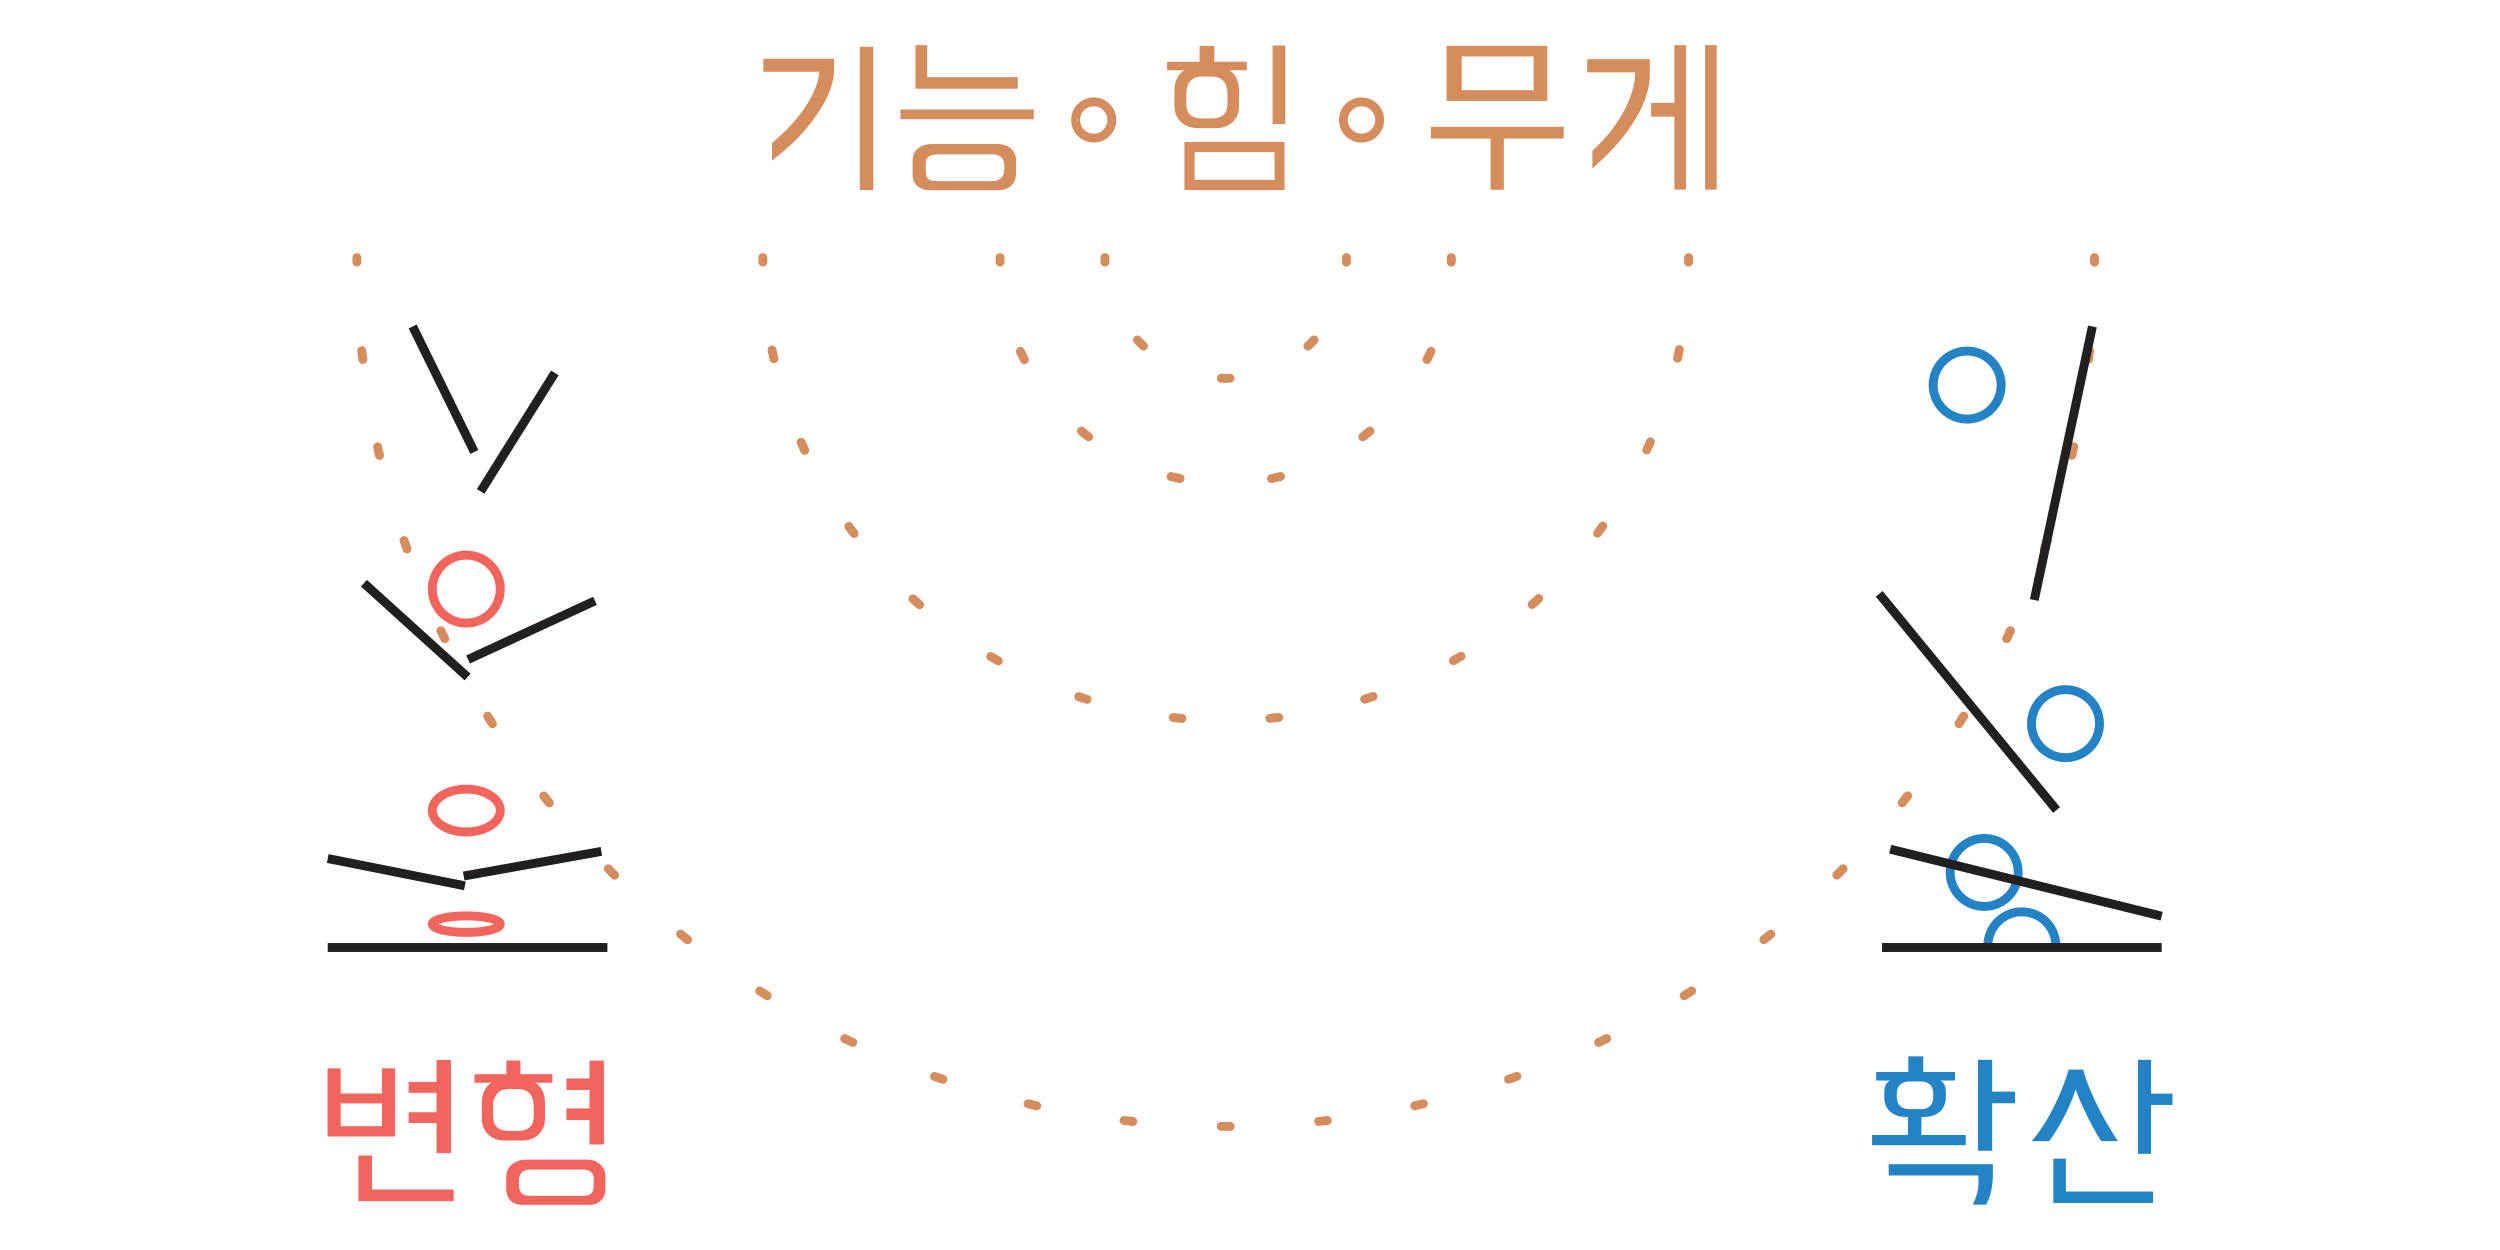 <?xml version="1.0" encoding="iso-8859-1"?>
<!-- Generator: Adobe Illustrator 25.0.1, SVG Export Plug-In . SVG Version: 6.00 Build 0)  -->
<svg version="1.1" id="Layer_1" xmlns="http://www.w3.org/2000/svg" xmlns:xlink="http://www.w3.org/1999/xlink" x="0px" y="0px"
	 viewBox="0 0 280 140" style="enable-background:new 0 0 280 140;" xml:space="preserve">
<g>
	<g>
		<g>
			<path style="fill:none;stroke:#D68D5D;stroke-linecap:round;stroke-miterlimit:10;" d="M150.8,28.851
				c0,0.167-0.003,0.334-0.009,0.5"/>
			<path style="fill:none;stroke:#D68D5D;stroke-linecap:round;stroke-miterlimit:10;stroke-dasharray:0.965,9.646;" d="
				M147.17,38.073c-2.469,2.648-5.988,4.303-9.894,4.303c-5.63,0-10.456-3.44-12.492-8.333"/>
			<path style="fill:none;stroke:#D68D5D;stroke-linecap:round;stroke-miterlimit:10;" d="M123.76,29.351
				c-0.006-0.166-0.009-0.333-0.009-0.5"/>
		</g>
	</g>
	<g>
		<g>
			<path style="fill:none;stroke:#D68D5D;stroke-linecap:round;stroke-miterlimit:10;" d="M234.583,28.851
				c0,0.167,0,0.333-0.001,0.5"/>
			<path style="fill:none;stroke:#D68D5D;stroke-linecap:round;stroke-miterlimit:10;stroke-dasharray:0.993,9.925;" d="
				M234.032,39.263c-5.196,48.846-46.533,86.896-96.756,86.896c-51.909,0-94.325-40.646-97.156-91.848"/>
			<path style="fill:none;stroke:#D68D5D;stroke-linecap:round;stroke-miterlimit:10;" d="M39.97,29.351
				c-0.001-0.167-0.001-0.333-0.001-0.5"/>
		</g>
	</g>
	<g>
		<g>
			<path style="fill:none;stroke:#D68D5D;stroke-linecap:round;stroke-miterlimit:10;" d="M189.117,28.851
				c0,0.167-0.001,0.334-0.002,0.5"/>
			<path style="fill:none;stroke:#D68D5D;stroke-linecap:round;stroke-miterlimit:10;stroke-dasharray:0.987,9.867;" d="
				M188.094,39.155c-4.778,23.695-25.714,41.538-50.818,41.538c-26.796,0-48.843-20.33-51.56-46.407"/>
			<path style="fill:none;stroke:#D68D5D;stroke-linecap:round;stroke-miterlimit:10;" d="M85.437,29.351
				c-0.002-0.166-0.002-0.333-0.002-0.5"/>
		</g>
	</g>
	<g>
		<g>
			<path style="fill:none;stroke:#D68D5D;stroke-linecap:round;stroke-miterlimit:10;" d="M162.549,28.851
				c0,0.167-0.002,0.334-0.005,0.5"/>
			<path style="fill:none;stroke:#D68D5D;stroke-linecap:round;stroke-miterlimit:10;stroke-dasharray:1.031,10.313;" d="
				M160.274,39.346c-3.985,8.72-12.784,14.779-22.998,14.779c-12.027,0-22.093-8.402-24.646-19.656"/>
			<path style="fill:none;stroke:#D68D5D;stroke-linecap:round;stroke-miterlimit:10;" d="M112.008,29.351
				c-0.003-0.166-0.005-0.333-0.005-0.5"/>
		</g>
	</g>
	<g>
		<g>
			<path style="fill:#2483C5;" d="M209.672,127.122h4.014v-2.027h-0.248c-1.345,0-2.4-0.766-2.4-2.193v-0.601
				c0-0.642,0.228-1.056,0.662-1.282h-1.572v-0.952h3.601v-1.759h1.676v1.759h3.559v0.952h-1.655
				c0.435,0.227,0.621,0.641,0.621,1.282v0.601c0,1.428-1.056,2.193-2.4,2.193h-0.331v2.027h4.966v1.138h-10.49V127.122z
				 M211.534,130.392h11.67v1.199c0,0.973-0.207,2.131-0.456,2.69l-0.289,0.642h-1.511c0.311-0.642,0.518-1.263,0.579-1.697
				c0.062-0.352,0.083-0.973,0.042-1.572h-10.035V130.392z M212.445,122.942c0,0.538,0.29,1.283,1.428,1.283h1.241
				c1.117,0,1.407-0.745,1.407-1.283v-0.455c0-0.786-0.435-1.365-1.407-1.365h-1.262c-0.973,0-1.407,0.579-1.407,1.365V122.942z
				 M221.528,118.7h1.594v3.56h2.565v1.304h-2.565v5.317h-1.594V118.7z"/>
			<path style="fill:#2483C5;" d="M227.551,127.805c2.11-2.421,3.6-6.104,4.138-8.007h1.635c0.352,1.447,1.138,3.145,1.759,4.386
				c0.372,0.766,1.262,2.297,2.11,3.621h-1.862c-0.518-0.766-1.241-2.11-1.738-3.165c-0.289-0.621-0.807-1.677-1.117-2.629
				c-0.662,2.07-1.759,4.118-2.959,5.794H227.551z M229.971,129.771h1.407v3.683h9.767v1.283h-11.174V129.771z M239.448,118.7h1.47
				v3.787h2.399v1.262h-2.399v5.483h-1.47V118.7z"/>
		</g>
	</g>
	<g>
		<g>
			<path style="fill:#F1655D;" d="M36.683,119.652h1.469v2.813h4.635v-2.813h1.469v7.635h-7.573V119.652z M42.787,126.129v-2.545
				h-4.635v2.545H42.787z M40.138,129.418h1.531v3.808h9.146v1.304H40.138V129.418z M45.766,124.577h3.125v-2.173h-3.125v-1.221
				h3.125v-2.462h1.614v10.428h-1.614v-3.373h-3.125V124.577z"/>
			<path style="fill:#F1655D;" d="M53.134,120.314h3.58v-1.531h1.573v1.531h3.58v0.952H59.92c0.476,0.228,1.117,0.972,1.117,2.214
				v1.8c0,1.676-1.324,2.462-2.503,2.462h-2.069c-1.18,0-2.504-0.786-2.504-2.462v-1.8c0-1.242,0.642-1.986,1.117-2.214h-1.945
				V120.314z M55.223,124.949c0,1.158,0.517,1.718,1.862,1.718h0.848c1.324,0,1.842-0.56,1.842-1.718v-0.973
				c0-1.407-0.662-2.007-1.842-2.007h-0.869c-1.179,0-1.841,0.6-1.841,2.007V124.949z M56.693,131.86
				c0-1.159,0.91-1.986,2.317-1.986h6.725c1.138,0,2.069,0.744,2.069,1.861v1.594c0,0.849-0.745,1.614-1.676,1.614h-7.739
				c-0.993,0-1.696-0.725-1.696-1.78V131.86z M58.12,132.729c0,0.911,0.455,1.2,1.324,1.2h5.834c0.807,0,1.221-0.289,1.221-1.097
				v-0.827c0-0.621-0.394-1.014-1.242-1.014h-5.814c-1.18,0-1.324,0.744-1.324,1.262V132.729z M63.438,124.143h2.586v-2.069h-2.586
				v-1.283h2.586v-2.007h1.614v9.394h-1.614v-2.731h-2.586V124.143z"/>
		</g>
	</g>
	<g>
		<g>
			<g>
				<path style="fill:#D68D5D;" d="M93.421,7.787c0,2.69-2.214,5.711-4.014,7.614c-0.828,0.89-1.924,1.759-2.938,2.587v-1.986
					c2.876-2.359,5.09-5.421,5.297-7.966h-6.269V6.587h7.924V7.787z M96.297,21.278V5.242h1.511v16.036H96.297z"/>
				<path style="fill:#D68D5D;" d="M100.85,12.257h14.939v1.097H100.85V12.257z M102.216,17.946c0-1.386,1.242-1.82,2.11-1.82h7.366
					c1.324,0,2.11,0.786,2.11,1.82v1.47c0,1.241-0.91,1.883-1.883,1.883h-7.821c-1.241,0-1.883-0.808-1.883-1.635V17.946z
					 M102.526,5.057h1.324v3.579h10.139v1.304h-11.463V5.057z M103.685,19.126c0,1.159,0.621,1.159,1.531,1.159h5.959
					c0.849,0,1.304-0.538,1.304-1.263v-0.518c0-0.786-0.497-1.221-1.407-1.221h-5.856c-1.448,0-1.531,0.58-1.531,1.18V19.126z"/>
				<path style="fill:#D68D5D;" d="M130.71,7.87V6.918h3.642V5.139h1.655v1.779h3.642V7.87h-1.986
					c0.476,0.228,1.117,0.973,1.117,2.214v1.8c0,1.677-1.324,2.463-2.504,2.463h-2.235c-1.179,0-2.503-0.786-2.503-2.463v-1.8
					c0-1.241,0.642-1.986,1.117-2.214H130.71z M132.655,15.898h11.215v5.38h-11.215V15.898z M132.862,11.553
					c0,1.159,0.517,1.718,1.862,1.718h0.91c1.324,0,1.842-0.559,1.842-1.718v-0.972c0-1.407-0.662-2.008-1.842-2.008h-0.931
					c-1.179,0-1.841,0.601-1.841,2.008V11.553z M142.752,20.14v-3.104h-8.959v3.104H142.752z M142.524,5.098h1.428v8.794h-1.428
					V5.098z"/>
				<path style="fill:#D68D5D;" d="M160.258,14.201h14.877v1.324h-6.703v5.731h-1.49v-5.731h-6.684V14.201z M162.018,5.139h11.276
					v6.166h-11.276V5.139z M171.763,10.104V6.318h-8.049v3.786H171.763z"/>
				<path style="fill:#D68D5D;" d="M177.764,6.629h7.015V8.47c0,2.483-1.759,6.394-6.435,10.388v-1.986
					c2.462-2.132,4.801-5.773,4.801-8.773h-5.381V6.629z M184.924,11.532h2.606V5.057h1.304v16.18h-1.304v-8.173h-2.606V11.532z
					 M190.965,5.057h1.304v16.18h-1.304V5.057z"/>
			</g>
		</g>
		<circle style="fill:none;stroke:#D68D5D;stroke-miterlimit:10;" cx="152.492" cy="13.439" r="2.03"/>
		<circle style="fill:none;stroke:#D68D5D;stroke-miterlimit:10;" cx="122.495" cy="13.439" r="2.03"/>
	</g>
	<g>
		<path style="fill:none;stroke:#2483C5;stroke-miterlimit:10;" d="M222.64,105.931c0-2.104,1.706-3.809,3.809-3.809
			c2.104,0,3.809,1.705,3.809,3.809"/>
		<circle style="fill:none;stroke:#2483C5;stroke-miterlimit:10;" cx="222.228" cy="97.712" r="3.809"/>
		<circle style="fill:none;stroke:#2483C5;stroke-miterlimit:10;" cx="220.321" cy="43.129" r="3.809"/>
		<circle style="fill:none;stroke:#2483C5;stroke-miterlimit:10;" cx="231.334" cy="81.049" r="3.809"/>
		<line style="fill:none;stroke:#231F20;stroke-miterlimit:10;" x1="210.788" y1="106.119" x2="242.111" y2="106.119"/>
		<line style="fill:none;stroke:#231F20;stroke-miterlimit:10;" x1="211.7" y1="95.109" x2="242.111" y2="102.614"/>
		<line style="fill:none;stroke:#231F20;stroke-miterlimit:10;" x1="210.466" y1="66.508" x2="230.336" y2="90.722"/>
		<line style="fill:none;stroke:#231F20;stroke-miterlimit:10;" x1="234.35" y1="36.563" x2="227.838" y2="67.201"/>
	</g>
	<g>
		<circle style="fill:none;stroke:#F1655D;stroke-miterlimit:10;" cx="52.224" cy="65.98" r="3.809"/>
		<ellipse style="fill:none;stroke:#F1655D;stroke-miterlimit:10;" cx="52.224" cy="90.782" rx="3.809" ry="2.4"/>
		<ellipse style="fill:none;stroke:#F1655D;stroke-miterlimit:10;" cx="52.224" cy="103.505" rx="3.809" ry="0.926"/>
		<line style="fill:none;stroke:#231F20;stroke-miterlimit:10;" x1="36.707" y1="106.119" x2="68.03" y2="106.119"/>
		<line style="fill:none;stroke:#231F20;stroke-miterlimit:10;" x1="51.934" y1="98.113" x2="67.35" y2="95.352"/>
		<line style="fill:none;stroke:#231F20;stroke-miterlimit:10;" x1="36.707" y1="96.156" x2="52.067" y2="99.216"/>
		<line style="fill:none;stroke:#231F20;stroke-miterlimit:10;" x1="52.425" y1="73.858" x2="66.643" y2="67.29"/>
		<line style="fill:none;stroke:#231F20;stroke-miterlimit:10;" x1="53.128" y1="50.618" x2="46.217" y2="36.563"/>
		<line style="fill:none;stroke:#231F20;stroke-miterlimit:10;" x1="53.835" y1="55.04" x2="62.144" y2="41.765"/>
		<line style="fill:none;stroke:#231F20;stroke-miterlimit:10;" x1="40.759" y1="65.318" x2="52.369" y2="75.83"/>
	</g>
</g>
</svg>
